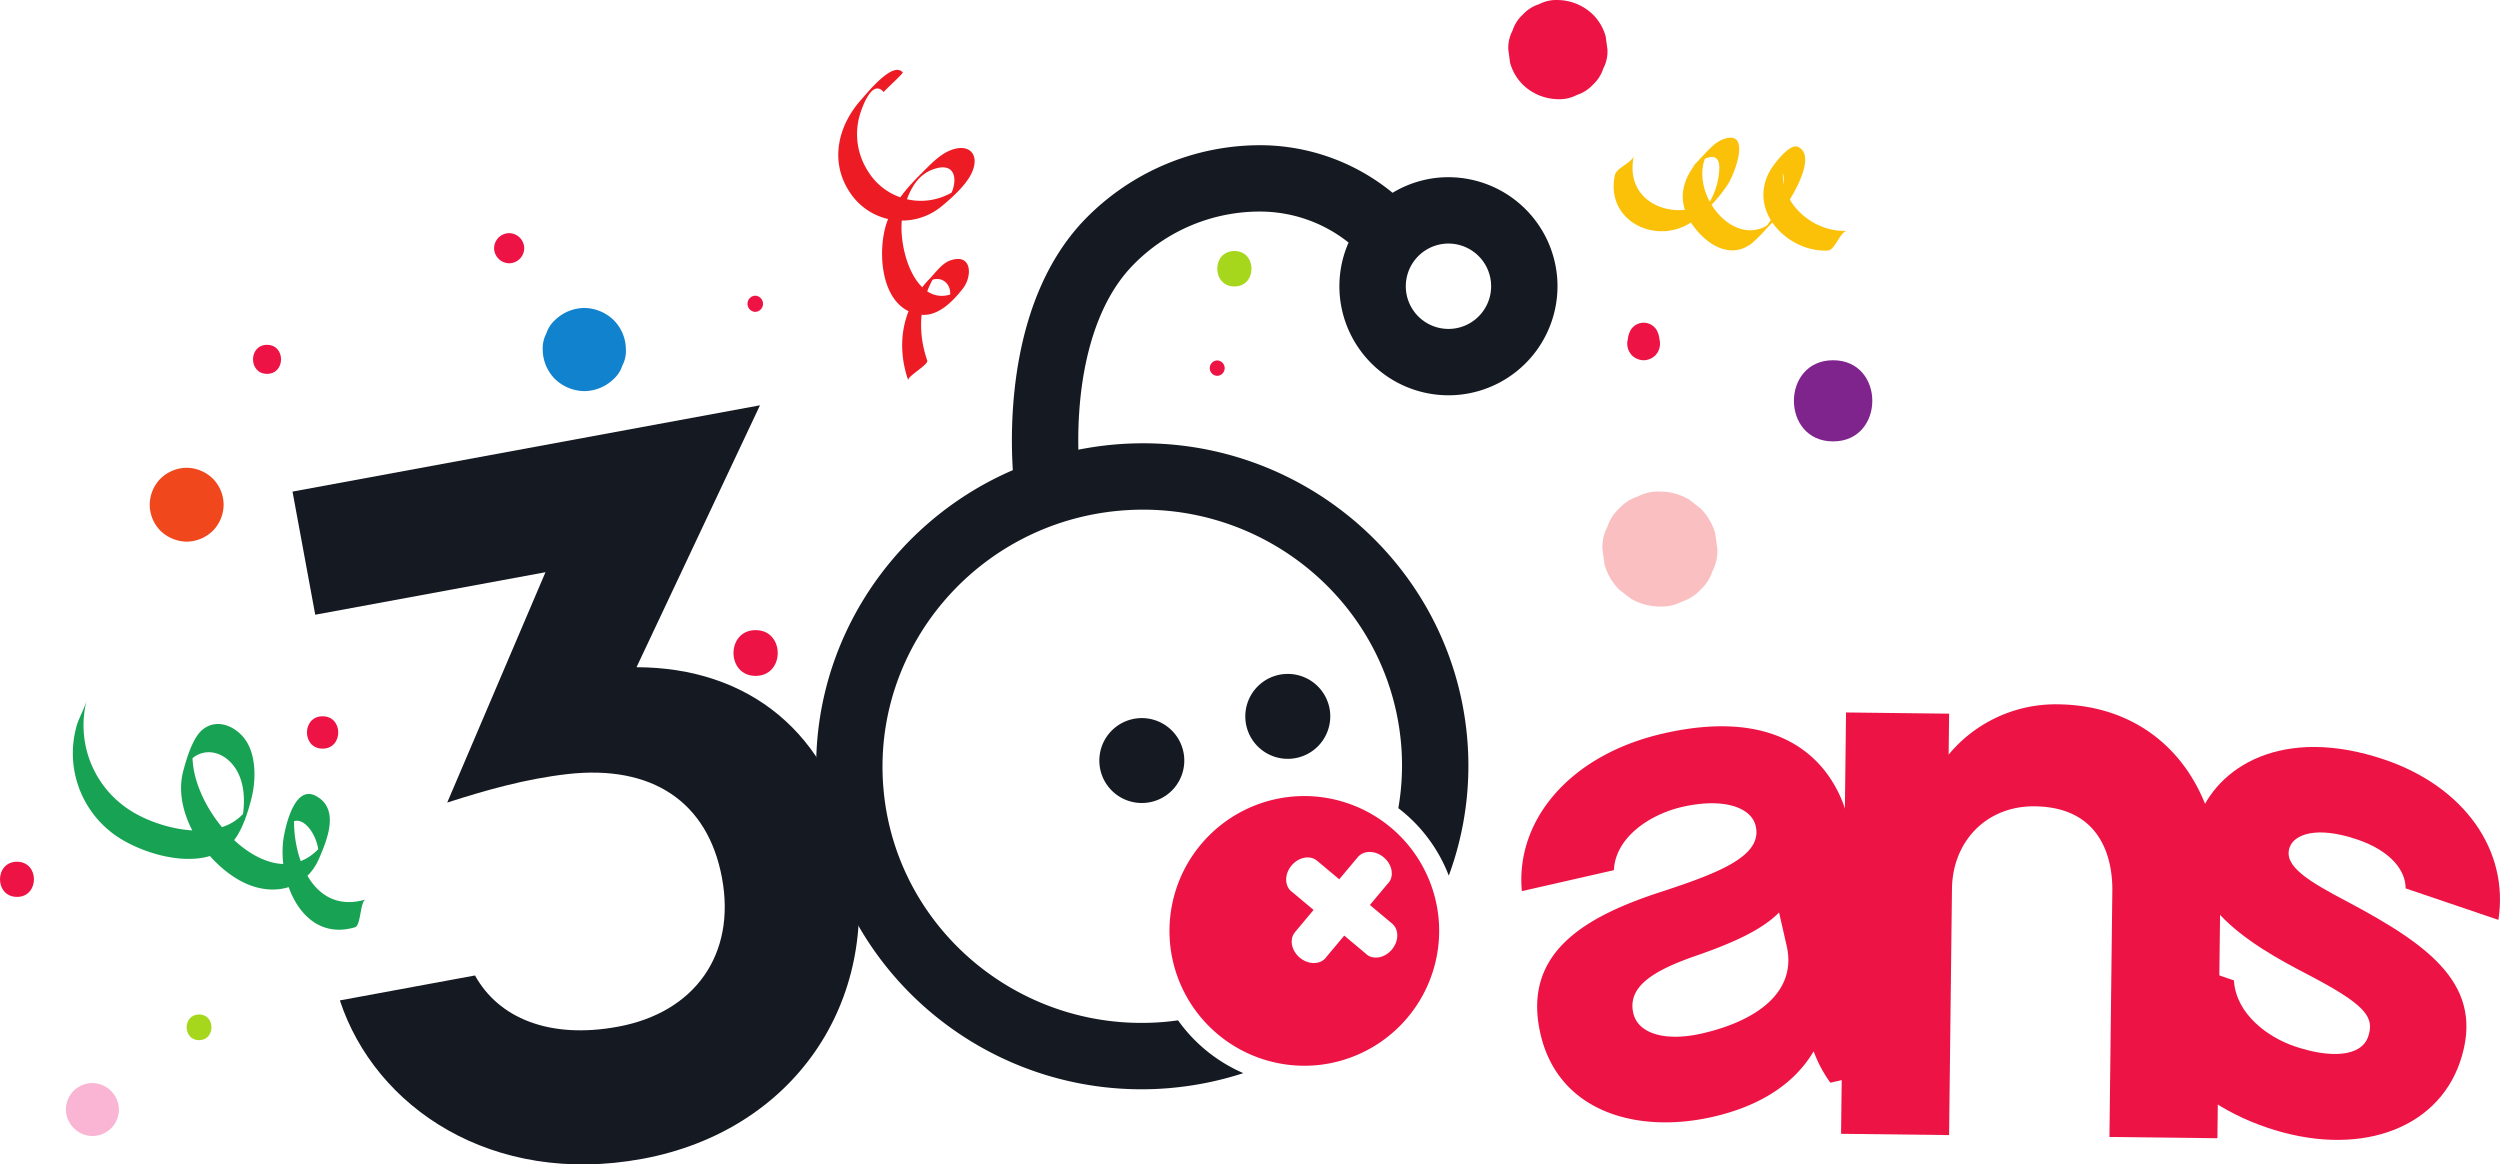 <svg id="g12" xmlns="http://www.w3.org/2000/svg" width="562.905" height="262.184" viewBox="0 0 562.905 262.184">
  <path id="path14" d="M286.453-108.776c-3.751,3.83-10.179,6.781-18.446,9.656-9.959,3.423-15.735,7.055-14.374,13.022,1.036,4.551,7.089,6.475,15.414,4.578,12.4-2.827,21.486-9.354,19.123-19.718Zm7.786,31.261c-4.049,6.867-11.426,12.182-22.732,14.76-17.115,3.9-34.787-1.157-38.792-18.74-4.151-18.217,10.008-26.4,27.55-32.045,13.215-4.335,22.436-8.088,20.932-14.682-.965-4.24-7.247-6.441-16.512-4.33-7.38,1.684-15.107,6.912-15.418,14.25l-20.727,4.722c-1.466-15.852,10.682-30.677,31.882-35.507,32.812-7.48,40.155,13.144,41.624,19.581l9.591,42.079A50.414,50.414,0,0,0,317-74.775l-19,4.33a29.619,29.619,0,0,1-3.759-7.07" transform="translate(114.125 314.23)" fill="#ed1344"/>
  <path id="path16" d="M359.645-56.192l-24.316-.284.652-55.449c.064-5.528-1.435-18.81-17.462-19-10.871-.129-18.518,7.888-18.647,18.574l-.65,55.45L274.9-57.187l1.118-94.871,23.21.272-.107,9.211a31.32,31.32,0,0,1,24.636-11.317c22.292.262,36.832,17.2,36.537,42.255l-.654,55.446" transform="translate(139.638 312.477)" fill="#ed1344"/>
  <path id="path18" d="M346.916-61.989c-19.978-6.781-31.2-22.321-27.894-40.077l20.433,6.932c.469,7.645,7.721,12.826,13.672,14.846,8.082,2.742,15.009,2.37,16.562-2.2,1.5-4.423-.623-7.185-13.624-13.976-13.306-6.9-30.771-17.074-24.821-34.612,4.193-12.351,19.365-21.487,42.087-13.777,18,6.1,28.1,20.419,25.679,36.092l-20.892-7.089c.021-4.075-3.42-8.473-10.89-11.008-9.3-3.157-14.254-1.1-15.237,1.8-1.4,4.116,3.933,7.455,13.174,12.291,18.435,9.827,31.015,18.858,25.22,35.94-5.277,15.555-23.34,21.669-43.469,14.84" transform="translate(163.538 315.88)" fill="#ed1344"/>
  <path id="path146" d="M22.809-86.9a6.158,6.158,0,0,0,4.22-1.749,6.048,6.048,0,0,0,1.749-4.22,6.072,6.072,0,0,0-5.968-5.968,6.151,6.151,0,0,0-4.222,1.749,6.069,6.069,0,0,0-1.749,4.22,6.074,6.074,0,0,0,5.97,5.968h0" transform="translate(-2.004 342.694)" fill="#fab5d5"/>
  <path id="path148" d="M55.407-144.866c4.688,0,4.7-7.288,0-7.288s-4.7,7.288,0,7.288h0" transform="translate(17.233 313.432)" fill="#ed1344"/>
  <path id="path150" d="M37.19-103.023c3.718,0,3.727-5.781,0-5.781s-3.729,5.781,0,5.781h0" transform="translate(7.634 337.225)" fill="#a6d71c"/>
  <path id="path152" d="M253.153-158.937a9.739,9.739,0,0,0,4.985-1.116,9.711,9.711,0,0,0,4.166-2.674,9.71,9.71,0,0,0,2.676-4.166,9.757,9.757,0,0,0,1.113-4.985q-.229-1.719-.463-3.438a12.941,12.941,0,0,0-3.326-5.712q-1.311-1.011-2.618-2.022a12.87,12.87,0,0,0-6.533-1.765,9.726,9.726,0,0,0-4.985,1.112A9.746,9.746,0,0,0,244-181.028a9.674,9.674,0,0,0-2.671,4.165,9.735,9.735,0,0,0-1.118,4.985q.236,1.72.463,3.44A12.961,12.961,0,0,0,244-162.727q1.311,1.01,2.621,2.022a12.878,12.878,0,0,0,6.53,1.768h0" transform="translate(120.594 295.501)" fill="#fabfc0"/>
  <path id="path154" d="M251.069-205.6a5.435,5.435,0,0,0-.653-2.131,3.42,3.42,0,0,0-5.831,0,5.463,5.463,0,0,0-.655,2.131,3.8,3.8,0,0,0,.953,3.6,3.849,3.849,0,0,0,2.618,1.084A3.821,3.821,0,0,0,250.118-202a3.854,3.854,0,0,0,.951-3.6h0" transform="translate(122.588 282.031)" fill="#ed1344"/>
  <path id="path156" d="M237.693-233.95a8.456,8.456,0,0,0,4.3-.963,8.369,8.369,0,0,0,3.591-2.309,8.331,8.331,0,0,0,2.308-3.591,8.381,8.381,0,0,0,.961-4.3c-.132-.987-.266-1.976-.4-2.965a11.164,11.164,0,0,0-2.871-4.926,11.6,11.6,0,0,0-7.891-3.269,8.429,8.429,0,0,0-4.3.96,8.353,8.353,0,0,0-3.591,2.309,8.312,8.312,0,0,0-2.307,3.591,8.385,8.385,0,0,0-.964,4.3q.2,1.487.4,2.97a11.148,11.148,0,0,0,2.871,4.923,11.59,11.59,0,0,0,7.892,3.272h0" transform="translate(113.085 256.281)" fill="#ed1344"/>
  <path id="path158" d="M117.677-209.65a1.824,1.824,0,0,0,0-3.645,1.824,1.824,0,0,0,0,3.645h0" transform="translate(52.377 279.874)" fill="#ed1344"/>
  <path id="path160" d="M82.483-215.6a3.43,3.43,0,0,0,3.392-3.393,3.453,3.453,0,0,0-3.392-3.395,3.432,3.432,0,0,0-3.395,3.395,3.453,3.453,0,0,0,3.395,3.393h0" transform="translate(32.162 274.883)" fill="#ed1344"/>
  <path id="path162" d="M95.527-192.787a9.663,9.663,0,0,0,6.62-2.743,7.022,7.022,0,0,0,1.936-3.013,7.04,7.04,0,0,0,.8-3.606,9.456,9.456,0,0,0-2.741-6.62,9.722,9.722,0,0,0-6.62-2.742,9.653,9.653,0,0,0-6.621,2.742,7,7,0,0,0-1.936,3.013,7.042,7.042,0,0,0-.806,3.607,9.454,9.454,0,0,0,2.742,6.619,9.72,9.72,0,0,0,6.621,2.743h0" transform="translate(36.044 280.853)" fill="#1082ce"/>
  <path id="path164" d="M143.645-245.546c-2.19-2.614-7.8,4.378-9.422,6.2-5.1,5.729-7.045,13.665-2.7,20.474a14.006,14.006,0,0,0,20.763,3.552c2.364-1.938,5.845-5.037,7.024-7.911,1.626-3.97-.794-6.347-4.768-4.851-2.353.886-4.3,2.868-6.05,4.612-3.48,3.468-6.822,6.995-8.455,11.75-2.251,6.557-1.4,19.567,7.575,20.716,3.961.505,7.353-3.034,9.6-5.925,2.115-2.722,2.065-8.019-2.9-6.276-1.862.654-3.331,2.786-4.641,4.141-6.034,6.251-7.641,14.582-4.8,22.832-.292-.843,4.6-3.515,4.285-4.436-2.443-7.1-1.714-14.408,2.68-20.593q-1.817,1.9-3.641,3.8c4.06-4.107,8.272.628,4.908,4.767q2.149-2.218,4.288-4.439c-10.3,7.478-15.4-9.111-13.711-16.694.873-3.9,2.594-8.281,6.578-9.82,6.071-2.344,5.97,3.694,3.167,7.228q2.1-2.184,4.2-4.364a13.95,13.95,0,0,1-21.82-2.528,15.45,15.45,0,0,1-2.074-11.756c.383-1.732,2.848-9.357,5.627-6.04-.109-.13,4.454-4.234,4.285-4.436h0" transform="translate(59.625 261.856)" fill="#ed1c24"/>
  <path id="path166" d="M18.609-148.324a22.61,22.61,0,0,0,8.275,23.915c6.377,4.81,20.388,8.938,26.763,2.077,2.24-2.412,3.592-6.769,4.4-9.934.97-3.8,1.088-8.653-.706-12.192-1.874-3.693-6.837-6.4-10.462-3.2-2.1,1.848-3.446,6.452-4.158,9.093-2.5,9.3,4.681,20.168,12.563,24.635,6.849,3.883,14.823,2.55,18.03-4.925,1.776-4.146,4.693-11.083-.717-14.015-4.418-2.4-6.5,5.261-7.179,8.768-1.889,9.715,3.892,24.387,15.968,20.787,1.342-.4,1.131-5.881,2.4-6.259-12.855,3.83-17.475-11.919-15.817-21.685q-1.2,3.131-2.4,6.259c3.178-6.546,9.01,2.5,7.307,7.13q1.035-2.664,2.068-5.333c-11.137,16.744-33.105-7.72-29.824-21.623q-1.173,3.075-2.346,6.152c2.334-5.075,7.85-5.322,11.211-1.082,3.187,4.012,2.739,10.552,1.195,15.132q1.182-3.074,2.361-6.147c-4.979,8.966-19.6,5.733-26.688,1.2a22.7,22.7,0,0,1-9.848-25.008c-.557,2.142-1.835,4.108-2.4,6.26h0" transform="translate(-1.444 312.098)" fill="#17a353"/>
  <path id="path168" d="M276.872-185.637c11.76,0,11.78-18.275,0-18.275-11.755,0-11.777,18.275,0,18.275h0" transform="translate(135.875 285.025)" fill="#7f248d"/>
  <path id="path170" d="M184.815-200.414a1.736,1.736,0,0,0,0-3.469,1.735,1.735,0,0,0,0,3.469h0" transform="translate(89.272 285.04)" fill="#ed1344"/>
  <path id="path172" d="M188.075-211.81c5.132,0,5.144-7.982,0-7.982s-5.142,7.982,0,7.982h0" transform="translate(89.866 276.309)" fill="#a6d71c"/>
  <path id="path174" d="M118.871-154.373c6.63,0,6.643-10.305,0-10.305s-6.642,10.305,0,10.305h0" transform="translate(51.267 306.558)" fill="#ed1344"/>
  <path id="path176" d="M47.2-199.615c4.2,0,4.212-6.537,0-6.537s-4.212,6.537,0,6.537h0" transform="translate(12.928 283.795)" fill="#ed1344"/>
  <path id="path178" d="M37.346-171.643a8.577,8.577,0,0,0,5.882-2.437,8.453,8.453,0,0,0,2.437-5.882,8.411,8.411,0,0,0-2.437-5.882,8.648,8.648,0,0,0-5.882-2.437,8.578,8.578,0,0,0-5.882,2.437,8.46,8.46,0,0,0-2.436,5.882,8.4,8.4,0,0,0,2.436,5.882,8.65,8.65,0,0,0,5.882,2.437h0" transform="translate(4.685 293.604)" fill="#f1471d"/>
  <path id="path180" d="M11.083-123.09c5.094,0,5.1-7.917,0-7.917s-5.1,7.917,0,7.917h0" transform="translate(-7.26 325.038)" fill="#ed1344"/>
  <path id="path182" d="M128.563-27.695c-33.809,6.241-60.157-11.5-68.115-35.67l30.426-5.618c5.253,9.518,16.644,14.409,32.195,11.536,17.356-3.2,26.588-16.329,23.425-33.456-3.205-17.356-15.9-25.5-34.627-23.442-9.593,1.072-18.668,3.68-27.249,6.431l22.123-51.864-51.84,9.57-5.118-27.723,105.258-19.432-27.8,58.974c24.95.054,43.929,14.5,49.005,41.992,6.2,33.583-13.871,62.46-47.68,68.7" transform="translate(16.079 288.619)" fill="#151922"/>
  <path id="path184" d="M175.8-151.853a9.569,9.569,0,0,0-8.688,10.369,9.558,9.558,0,0,0,10.372,8.674,9.554,9.554,0,0,0,8.685-10.359,9.567,9.567,0,0,0-10.369-8.684" transform="translate(80.453 313.577)" fill="#151922"/>
  <path id="path186" d="M207.389-149.592a9.569,9.569,0,0,0-10.372-8.683,9.564,9.564,0,0,0-8.687,10.369,9.558,9.558,0,0,0,10.367,8.678,9.566,9.566,0,0,0,8.691-10.363" transform="translate(92.101 310.051)" fill="#151922"/>
  <path id="path188" d="M267.434-212.987a9.621,9.621,0,0,1,10.416,8.736,9.616,9.616,0,0,1-8.724,10.412,9.617,9.617,0,0,1-10.417-8.721,9.624,9.624,0,0,1,8.726-10.427M205.742-22.895a73.869,73.869,0,0,0,16.349-3.34,35.168,35.168,0,0,1-14.7-11.89c-.983.136-1.968.26-2.971.348-32.128,2.841-60.544-20.666-63.35-52.4s21.049-59.865,53.18-62.7,60.553,20.671,63.354,52.408a56.109,56.109,0,0,1-.614,14.568,34.826,34.826,0,0,1,11.362,15.2,71.478,71.478,0,0,0,4.132-31.087c-3.533-39.946-39.214-69.541-79.55-65.974a75.633,75.633,0,0,0-7.985,1.149,93.29,93.29,0,0,1,.41-11.146c.892-9.081,3.615-21.661,11.565-30.076a39.81,39.81,0,0,1,29.152-12.393,32.038,32.038,0,0,1,19.712,6.98,24.454,24.454,0,0,0-1.972,12.007,24.578,24.578,0,0,0,26.621,22.289,24.578,24.578,0,0,0,22.3-26.612,24.585,24.585,0,0,0-26.618-22.307,24.351,24.351,0,0,0-10.425,3.418,47.088,47.088,0,0,0-29.331-10.712,54.992,54.992,0,0,0-40.289,17.062c-16.484,17.456-16.576,45.218-15.883,56.1-28.206,12.164-46.824,41.193-44,73.147,3.53,39.938,39.22,69.533,79.552,65.969" transform="translate(57.86 267.864)" fill="#151922"/>
  <path id="path190" d="M227.409-111.837l0,.009c1.566,1.311,1.537,3.924-.057,5.829s-4.162,2.387-5.726,1.077c-.041-.032-.068-.077-.107-.112l-4.895-4.1-4.1,4.895c-.038.038-.05.091-.083.124-1.311,1.568-3.93,1.544-5.83-.051s-2.394-4.166-1.074-5.73c0,0,0-.006,0-.006l-.006-.012,4.187-5L204.838-119a.972.972,0,0,1-.127-.091c-1.57-1.31-1.549-3.924.051-5.826s4.169-2.39,5.733-1.077c0,0,0,.006.006.009l.006-.006,4.988,4.175,4.19-4.995,0,.006c1.316-1.568,3.933-1.546,5.835.055s2.387,4.166,1.077,5.739a1.148,1.148,0,0,0-.112.1l-4.087,4.883Zm10.47-1.026a30.4,30.4,0,0,0-32.921-27.576,30.4,30.4,0,0,0-27.571,32.921,30.392,30.392,0,0,0,32.918,27.571,30.4,30.4,0,0,0,27.574-32.916" transform="translate(86.05 319.796)" fill="#ed1344"/>
  <path id="path192" d="M242.12-227.823c-2.245,10.362,9.517,16.091,17.591,10.34a32.249,32.249,0,0,0,7.9-8.374c1.712-2.788,5.14-12.271-1.039-10.08-2,.71-3.538,2.617-4.975,4.106-4.8,4.964-5.908,10.625-1.057,16.411,3.16,3.769,7.992,6.309,12.37,2.972a32.867,32.867,0,0,0,3.328-3.331,43.169,43.169,0,0,0,4.143-4.839c1.445-2.022,7.383-11.455,3-13.572-1.844-.892-5.348,3.7-6.247,5.227-5.357,9.147,3.964,18.6,12.975,18.1,1.537-.089,2.81-4.355,4.285-4.44-9.514.532-18.613-9.835-12.442-18.875q-2.14,2.218-4.285,4.436c3.034-1.28,2.63,4.647,2.261,6.267-.832,3.657-3.515,7.054-5.857,9.892q2.1-2.18,4.2-4.364c-8.968,8.755-21.28-7.389-14.516-16.083q-2.14,2.218-4.285,4.436c2.458-2.093,6.419-4.194,6.156.5a16.308,16.308,0,0,1-4.462,10.375q2.1-2.175,4.212-4.351c-7.868,6.53-21.515,2.524-18.978-9.192-.362,1.683-3.908,2.705-4.284,4.438h0" transform="translate(121.491 267.268)" fill="#fbc108"/>
</svg>
